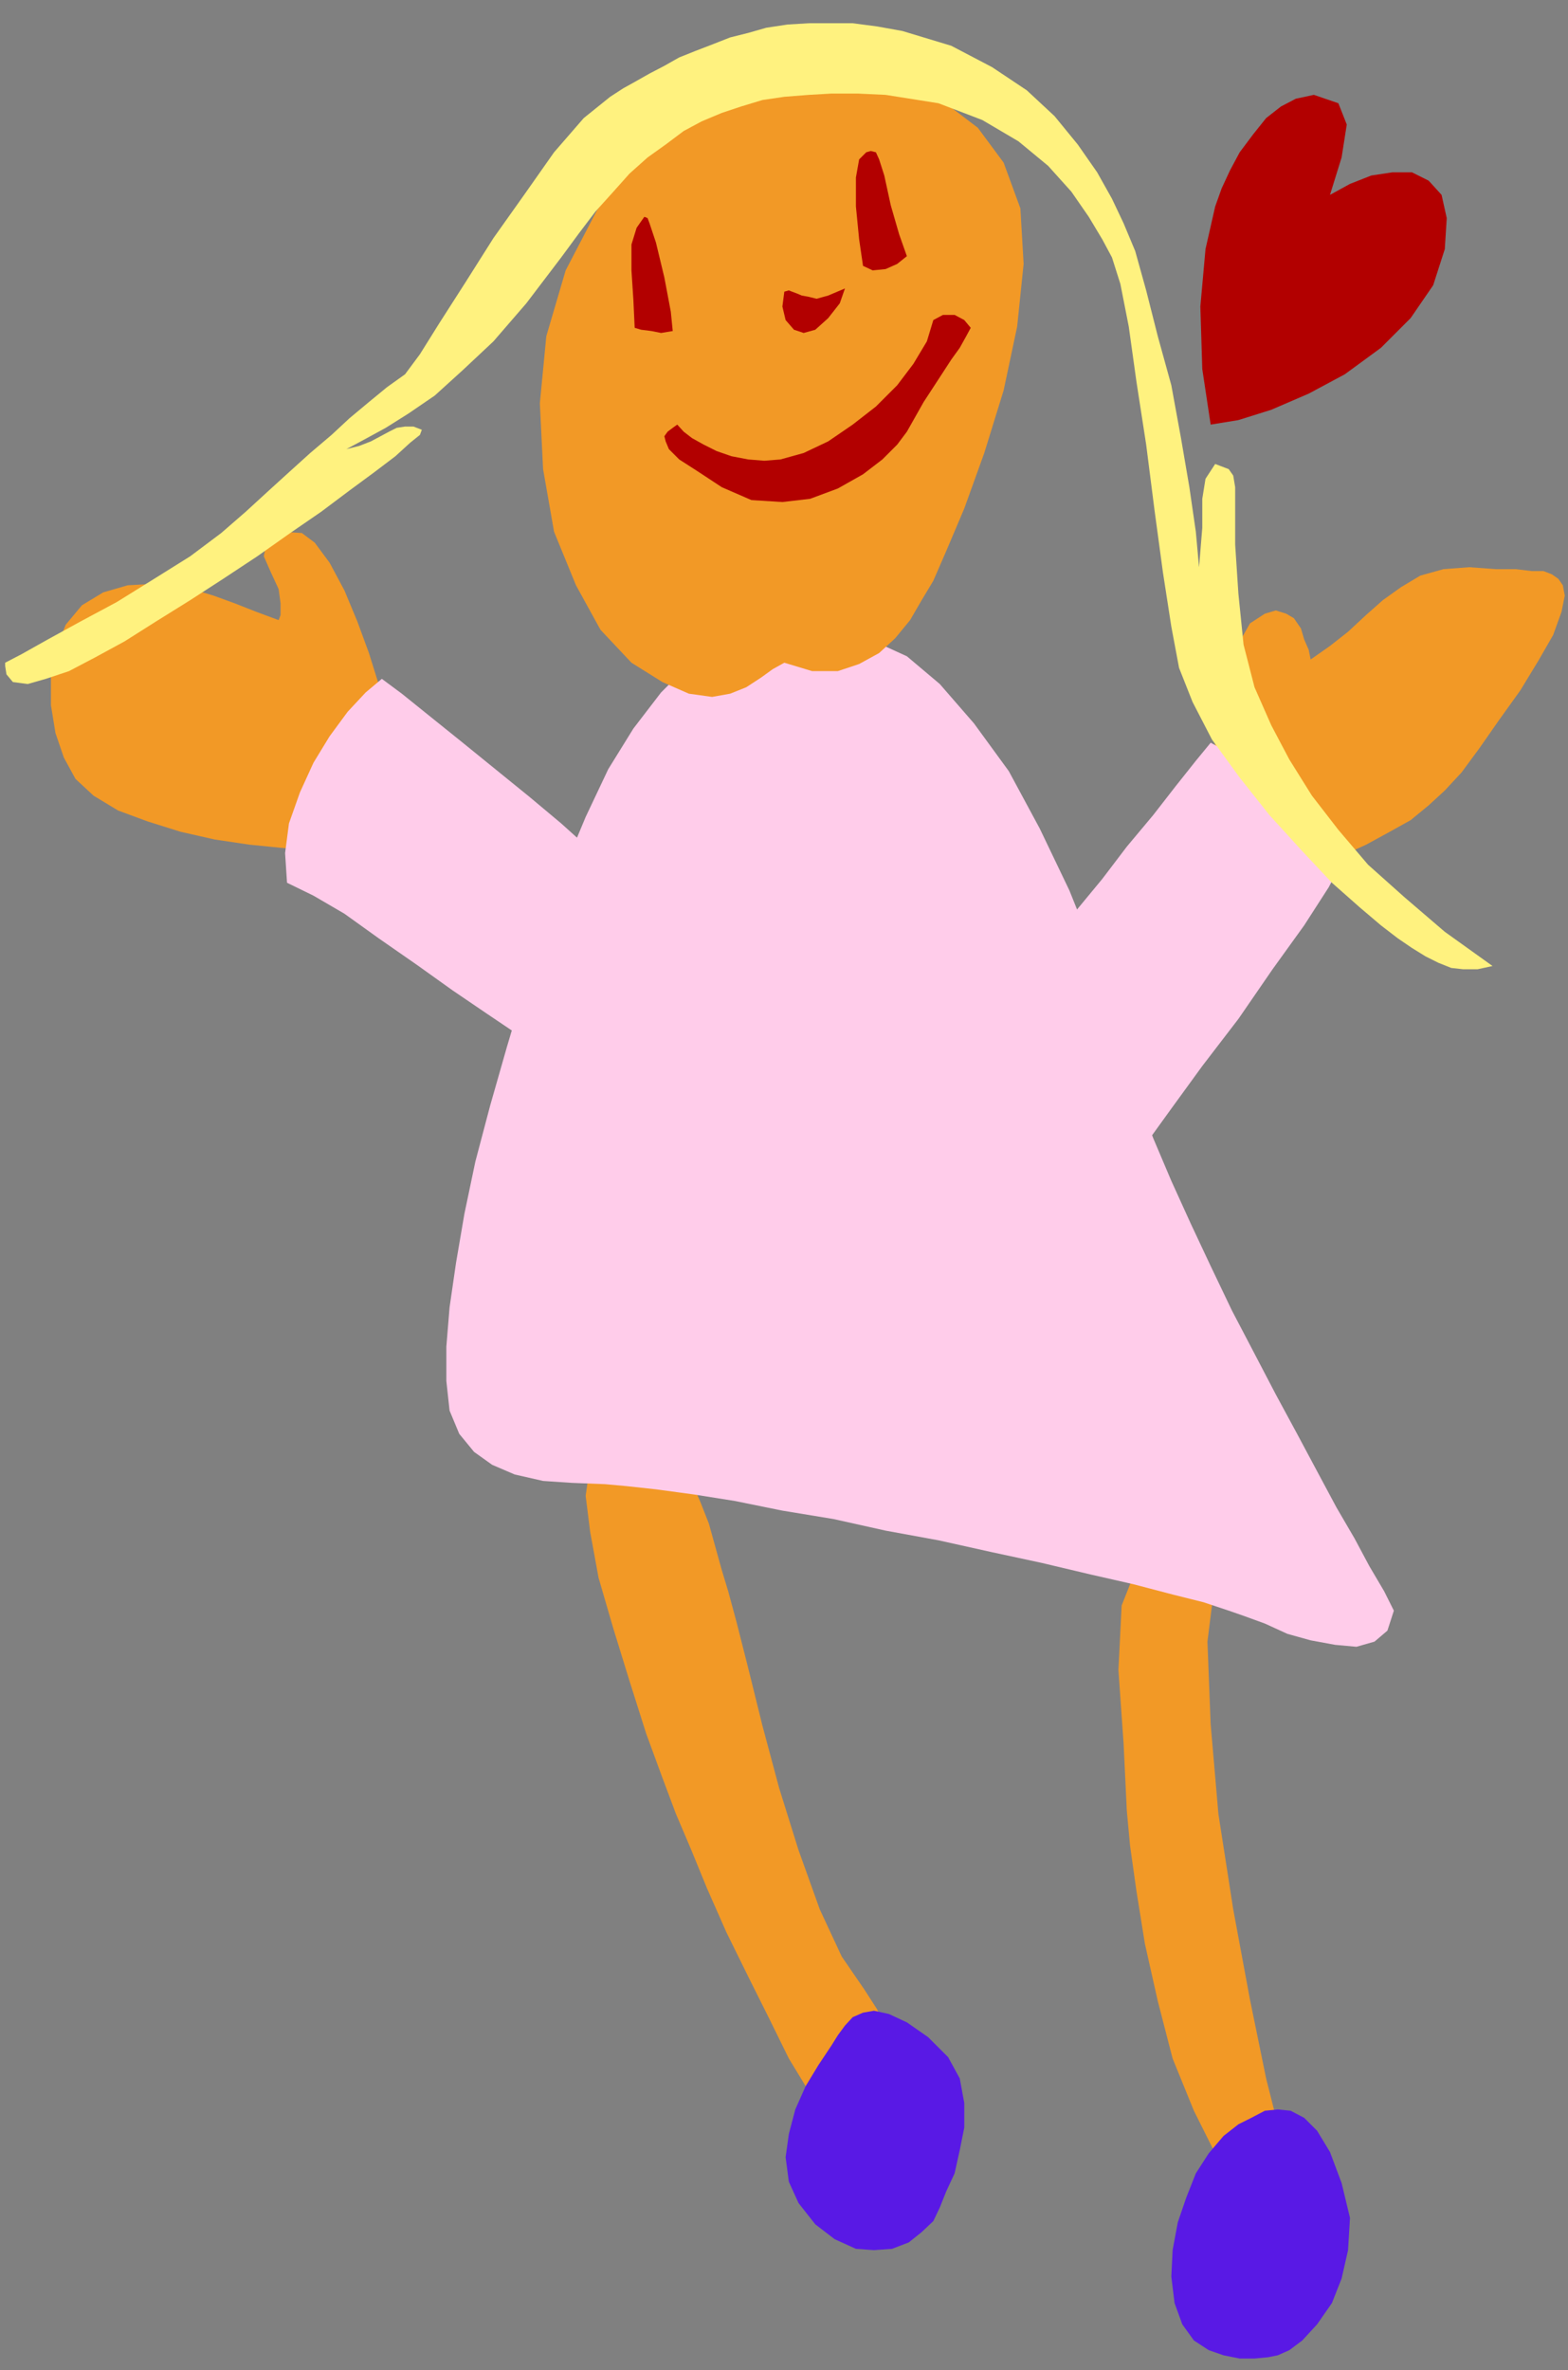 <?xml version="1.0" encoding="UTF-8" standalone="no"?>
<svg
   xmlns:ooo="http://xml.openoffice.org/svg/export"
   xmlns:dc="http://purl.org/dc/elements/1.1/"
   xmlns:cc="http://creativecommons.org/ns#"
   xmlns:rdf="http://www.w3.org/1999/02/22-rdf-syntax-ns#"
   xmlns:svg="http://www.w3.org/2000/svg"
   xmlns="http://www.w3.org/2000/svg"
   xmlns:sodipodi="http://sodipodi.sourceforge.net/DTD/sodipodi-0.dtd"
   xmlns:inkscape="http://www.inkscape.org/namespaces/inkscape"
   version="1.2"
   width="24.31mm"
   height="36.73mm"
   viewBox="0 0 2431 3673"
   preserveAspectRatio="xMidYMid"
   xml:space="preserve"
   id="svg96"
   sodipodi:docname="female.svg"
   style="fill-rule:evenodd;stroke-width:28.222;stroke-linejoin:round"
   inkscape:version="0.92.5 (2060ec1f9f, 2020-04-08)"><rect x="0" y="0" width="2431" height="3673" fill="#808080" stroke="none"/><sodipodi:namedview
   pagecolor="#ffffff"
   bordercolor="#666666"
   borderopacity="1"
   objecttolerance="10"
   gridtolerance="10"
   guidetolerance="10"
   inkscape:pageopacity="0"
   inkscape:pageshadow="2"
   inkscape:window-width="664"
   inkscape:window-height="487"
   id="namedview98"
   showgrid="false"
   inkscape:zoom="0.2102413"
   inkscape:cx="45.959056"
   inkscape:cy="69.392124"
   inkscape:window-x="0"
   inkscape:window-y="0"
   inkscape:window-maximized="0"
   inkscape:current-layer="svg96" />
 <defs
   class="ClipPathGroup"
   id="defs8">
  <clipPath
   id="presentation_clip_path"
   clipPathUnits="userSpaceOnUse">
   <rect
   x="0"
   y="0"
   width="21000"
   height="29700"
   id="rect2" />
  </clipPath>
  <clipPath
   id="presentation_clip_path_shrink"
   clipPathUnits="userSpaceOnUse">
   <rect
   x="21"
   y="29"
   width="20958"
   height="29641"
   id="rect5" />
  </clipPath>
 </defs>
 <defs
   class="TextShapeIndex"
   id="defs12">
  <g
   ooo:slide="id1"
   ooo:id-list="id3"
   id="g10" />
 </defs>
 <defs
   class="EmbeddedBulletChars"
   id="defs44">
  <g
   id="bullet-char-template-57356"
   transform="matrix(4.8828125e-4,0,0,-4.8828125e-4,0,0)">
   <path
   d="M 580,1141 1163,571 580,0 -4,571 Z"
   id="path14"
   inkscape:connector-curvature="0" />
  </g>
  <g
   id="bullet-char-template-57354"
   transform="matrix(4.8828125e-4,0,0,-4.8828125e-4,0,0)">
   <path
   d="M 8,1128 H 1137 V 0 H 8 Z"
   id="path17"
   inkscape:connector-curvature="0" />
  </g>
  <g
   id="bullet-char-template-10146"
   transform="matrix(4.8828125e-4,0,0,-4.8828125e-4,0,0)">
   <path
   d="M 174,0 602,739 174,1481 1456,739 Z M 1358,739 309,1346 659,739 Z"
   id="path20"
   inkscape:connector-curvature="0" />
  </g>
  <g
   id="bullet-char-template-10132"
   transform="matrix(4.8828125e-4,0,0,-4.8828125e-4,0,0)">
   <path
   d="M 2015,739 1276,0 H 717 l 543,543 H 174 v 393 h 1086 l -543,545 h 557 z"
   id="path23"
   inkscape:connector-curvature="0" />
  </g>
  <g
   id="bullet-char-template-10007"
   transform="matrix(4.8828125e-4,0,0,-4.8828125e-4,0,0)">
   <path
   d="m 0,-2 c -7,16 -16,29 -25,39 l 381,530 c -94,256 -141,385 -141,387 0,25 13,38 40,38 9,0 21,-2 34,-5 21,4 42,12 65,25 l 27,-13 111,-251 280,301 64,-25 24,25 c 21,-10 41,-24 62,-43 C 886,937 835,863 770,784 769,783 710,716 594,584 L 774,223 c 0,-27 -21,-55 -63,-84 l 16,-20 C 717,90 699,76 672,76 641,76 570,178 457,381 L 164,-76 c -22,-34 -53,-51 -92,-51 -42,0 -63,17 -64,51 -7,9 -10,24 -10,44 0,9 1,19 2,30 z"
   id="path26"
   inkscape:connector-curvature="0" />
  </g>
  <g
   id="bullet-char-template-10004"
   transform="matrix(4.8828125e-4,0,0,-4.8828125e-4,0,0)">
   <path
   d="M 285,-33 C 182,-33 111,30 74,156 52,228 41,333 41,471 c 0,78 14,145 41,201 34,71 87,106 158,106 53,0 88,-31 106,-94 l 23,-176 c 8,-64 28,-97 59,-98 l 735,706 c 11,11 33,17 66,17 42,0 63,-15 63,-46 V 965 c 0,-36 -10,-64 -30,-84 L 442,47 C 390,-6 338,-33 285,-33 Z"
   id="path29"
   inkscape:connector-curvature="0" />
  </g>
  <g
   id="bullet-char-template-9679"
   transform="matrix(4.8828125e-4,0,0,-4.8828125e-4,0,0)">
   <path
   d="M 813,0 C 632,0 489,54 383,161 276,268 223,411 223,592 c 0,181 53,324 160,431 106,107 249,161 430,161 179,0 323,-54 432,-161 108,-107 162,-251 162,-431 0,-180 -54,-324 -162,-431 C 1136,54 992,0 813,0 Z"
   id="path32"
   inkscape:connector-curvature="0" />
  </g>
  <g
   id="bullet-char-template-8226"
   transform="matrix(4.8828125e-4,0,0,-4.8828125e-4,0,0)">
   <path
   d="m 346,457 c -73,0 -137,26 -191,78 -54,51 -81,114 -81,188 0,73 27,136 81,188 54,52 118,78 191,78 73,0 134,-26 185,-79 51,-51 77,-114 77,-187 0,-75 -25,-137 -76,-188 -50,-52 -112,-78 -186,-78 z"
   id="path35"
   inkscape:connector-curvature="0" />
  </g>
  <g
   id="bullet-char-template-8211"
   transform="matrix(4.8828125e-4,0,0,-4.8828125e-4,0,0)">
   <path
   d="M -4,459 H 1135 V 606 H -4 Z"
   id="path38"
   inkscape:connector-curvature="0" />
  </g>
  <g
   id="bullet-char-template-61548"
   transform="matrix(4.8828125e-4,0,0,-4.8828125e-4,0,0)">
   <path
   d="m 173,740 c 0,163 58,303 173,419 116,115 255,173 419,173 163,0 302,-58 418,-173 116,-116 174,-256 174,-419 0,-163 -58,-303 -174,-418 C 1067,206 928,148 765,148 601,148 462,206 346,322 231,437 173,577 173,740 Z"
   id="path41"
   inkscape:connector-curvature="0" />
  </g>
 </defs>
 <g
   id="g49"
   transform="translate(-9284,-13013)">
  <g
   id="id2"
   class="Master_Slide">
   <g
   id="bg-id2"
   class="Background" />
   <g
   id="bo-id2"
   class="BackgroundObjects" />
  </g>
 </g>
 <g
   class="SlideGroup"
   id="g94"
   transform="translate(-9284,-13013)">
  <g
   id="g92">
   <g
   id="container-id1">
    <g
   id="id1"
   class="Slide"
   clip-path="url(#presentation_clip_path)">
     <g
   class="Page"
   id="g88">
      <g
   class="Graphic"
   id="g86">
       <g
   id="id3">
        <rect
   class="BoundingBox"
   x="9284"
   y="13013"
   width="2431"
   height="3673"
   id="rect51"
   style="fill:none;stroke:none" />
        <path
   d="m 11161,14256 5,-58 5,-82 18,-79 33,-58 23,-15 17,-5 16,5 12,7 11,16 5,17 7,16 3,15 30,-21 28,-22 28,-26 26,-23 28,-20 30,-18 36,-10 40,-3 41,3 h 31 l 25,3 h 18 l 13,5 10,7 7,10 3,16 -5,25 -13,36 -23,40 -28,46 -33,46 -30,43 -28,38 -26,28 -25,23 -28,23 -36,20 -33,18 -33,15 -28,13 -23,8 -15,2 -13,-2 -15,-8 -18,-13 -18,-15 -20,-15 -20,-18 -21,-18 z"
   id="path53"
   inkscape:connector-curvature="0"
   style="fill:#f29926;stroke:none" />
        <path
   d="m 9889,14139 -7,-28 -11,-38 -15,-48 -18,-49 -20,-48 -23,-43 -23,-31 -20,-15 -33,-2 -21,12 -5,26 11,25 12,26 3,22 v 18 l -3,8 -35,-13 -33,-13 -33,-12 -33,-10 -31,-6 -33,-2 -36,2 -38,11 -33,20 -25,30 -16,39 -7,40 v 46 l 7,43 13,38 18,33 28,26 38,23 46,17 51,16 53,12 54,8 50,5 44,3 22,-5 23,-16 21,-20 23,-28 15,-30 15,-31 5,-30 z"
   id="path55"
   inkscape:connector-curvature="0"
   style="fill:#f29926;stroke:none" />
        <path
   d="m 10301,15265 20,8 21,15 15,23 13,30 13,33 10,36 10,36 10,33 13,48 18,71 22,89 26,97 30,96 33,92 34,73 35,51 20,31 13,30 5,28 5,21 -17,10 -16,12 -18,13 -15,15 -15,13 -10,13 -8,7 -2,3 -28,-38 -31,-51 -30,-61 -33,-66 -34,-69 -30,-68 -25,-61 -23,-54 -21,-56 -25,-68 -26,-82 -25,-81 -23,-79 -13,-71 -7,-56 5,-35 13,-21 12,-15 16,-8 12,-2 h 16 l 12,2 13,5 z"
   id="path57"
   inkscape:connector-curvature="0"
   style="fill:#f29926;stroke:none" />
        <path
   d="m 11044,15448 -21,53 -5,100 8,114 5,104 5,54 10,71 13,81 20,89 23,89 33,81 36,72 46,53 28,5 20,-3 13,-12 7,-26 -15,-48 -23,-91 -25,-122 -26,-140 -23,-148 -12,-139 -5,-128 12,-96 v -15 l -10,-11 -13,-7 -20,-3 h -20 l -23,5 -21,8 z"
   id="path59"
   inkscape:connector-curvature="0"
   style="fill:#f29926;stroke:none" />
        <path
   d="m 10405,14004 -50,36 -46,46 -43,56 -39,63 -35,74 -33,79 -31,89 -30,94 -28,94 -26,91 -23,87 -17,81 -13,76 -10,69 -5,61 v 53 l 5,46 15,36 23,28 28,20 35,15 44,10 45,3 51,2 33,3 46,5 59,8 63,10 74,15 79,13 81,18 82,15 81,18 79,17 76,18 66,15 61,16 48,12 39,13 23,8 33,12 35,16 36,10 38,7 33,3 28,-8 20,-17 10,-31 -15,-30 -23,-39 -23,-43 -28,-48 -30,-56 -31,-58 -33,-61 -35,-67 -33,-63 -33,-69 -31,-66 -30,-66 -28,-66 -23,-61 -21,-58 -15,-56 -30,-107 -41,-102 -46,-96 -48,-89 -54,-74 -53,-61 -51,-43 -46,-21 -40,-7 -38,-8 -33,-5 -31,-2 h -25 l -26,2 -23,5 z"
   id="path61"
   inkscape:connector-curvature="0"
   style="fill:#ffccea;stroke:none" />
        <path
   d="m 10896,14490 26,-28 33,-41 38,-46 38,-50 41,-49 35,-45 31,-39 23,-28 30,16 33,18 31,17 28,23 28,26 23,25 17,31 13,30 -20,38 -38,59 -49,68 -53,77 -56,73 -48,66 -39,54 -22,33 -16,-33 -17,-38 -16,-44 -15,-43 -18,-43 -20,-46 -18,-43 z"
   id="path63"
   inkscape:connector-curvature="0"
   style="fill:#ffccea;stroke:none" />
        <path
   d="m 10222,14350 -28,-25 -40,-36 -49,-41 -53,-43 -53,-43 -51,-41 -41,-33 -31,-23 -25,21 -28,30 -28,38 -25,41 -21,46 -17,48 -6,46 3,46 41,20 48,28 53,38 59,41 56,40 53,36 49,33 35,20 5,-25 10,-36 13,-40 13,-44 13,-43 15,-41 15,-35 z"
   id="path65"
   inkscape:connector-curvature="0"
   style="fill:#ffccea;stroke:none" />
        <path
   d="m 10573,16183 -20,30 -20,33 -16,36 -10,38 -5,36 5,38 15,33 26,33 30,23 33,15 28,2 28,-2 26,-10 20,-16 18,-17 10,-21 10,-25 13,-28 8,-36 7,-35 v -38 l -7,-38 -18,-33 -31,-31 -33,-23 -28,-13 -23,-5 -17,3 -16,7 -12,13 -11,15 z"
   id="path67"
   inkscape:connector-curvature="0"
   style="fill:#5919e5;stroke:none" />
        <path
   d="m 11204,16305 -23,18 -23,27 -20,31 -15,38 -13,38 -8,43 -2,41 5,41 12,33 18,25 23,15 23,8 25,5 h 23 l 21,-2 15,-3 18,-8 20,-15 23,-25 23,-33 15,-38 10,-44 3,-50 -13,-54 -18,-48 -20,-33 -20,-20 -21,-11 -20,-2 -20,2 -21,11 z"
   id="path69"
   inkscape:connector-curvature="0"
   style="fill:#5919e5;stroke:none" />
        <path
   d="m 11161,13671 43,-7 51,-16 58,-25 56,-30 56,-41 46,-46 35,-51 18,-56 3,-48 -8,-36 -20,-22 -26,-13 h -30 l -33,5 -33,13 -31,17 18,-58 8,-51 -13,-33 -38,-13 -28,6 -23,12 -23,18 -20,25 -21,28 -15,28 -13,28 -10,28 -15,66 -8,89 3,97 z"
   id="path71"
   inkscape:connector-curvature="0"
   style="fill:#b20000;stroke:none" />
        <path
   d="m 10479,13130 36,-3 43,-2 h 48 l 49,7 50,16 49,28 46,35 40,54 26,71 5,86 -10,97 -21,99 -30,97 -31,86 -28,66 -20,46 -18,30 -18,31 -23,28 -25,23 -31,17 -33,11 h -40 l -43,-13 -18,10 -18,13 -23,15 -25,10 -28,5 -36,-5 -41,-18 -48,-30 -48,-51 -38,-69 -34,-83 -17,-97 -5,-102 10,-104 30,-102 49,-94 56,-76 45,-56 38,-38 34,-23 27,-10 23,-5 h 23 z"
   id="path73"
   inkscape:connector-curvature="0"
   style="fill:#f29926;stroke:none" />
        <path
   d="m 9292,14040 25,-13 41,-23 51,-28 56,-30 58,-36 56,-35 48,-36 38,-33 36,-33 33,-30 31,-28 33,-28 28,-26 30,-25 28,-23 28,-20 23,-31 30,-48 41,-64 43,-68 49,-69 45,-64 46,-53 41,-33 20,-13 18,-10 23,-13 23,-12 23,-13 25,-10 26,-10 28,-11 28,-7 28,-8 33,-5 33,-2 h 33 35 l 38,5 39,7 76,23 63,33 54,36 43,40 36,44 30,43 23,41 18,38 18,43 17,61 18,71 21,76 15,82 13,76 10,69 5,55 5,-61 v -45 l 5,-31 15,-23 21,8 7,10 3,18 v 33 56 l 5,76 8,79 17,66 26,59 28,53 35,56 41,53 46,54 56,50 63,54 74,53 -23,5 h -23 l -18,-2 -20,-8 -20,-10 -21,-13 -22,-15 -26,-20 -33,-28 -43,-38 -46,-49 -51,-56 -46,-58 -43,-59 -30,-58 -21,-53 -12,-64 -13,-84 -13,-96 -13,-102 -15,-97 -12,-86 -13,-66 -13,-41 -15,-28 -21,-35 -27,-39 -36,-40 -46,-38 -56,-33 -68,-26 -82,-13 -43,-2 h -41 l -35,2 -38,3 -34,5 -33,10 -30,10 -31,13 -28,15 -28,21 -28,20 -28,25 -25,28 -28,31 -25,33 -28,38 -54,71 -51,59 -48,45 -43,39 -41,28 -35,22 -33,18 -28,15 20,-5 18,-7 15,-8 13,-7 12,-6 13,-2 h 13 l 13,5 -3,8 -15,12 -23,21 -33,25 -38,28 -44,33 -48,33 -51,36 -53,35 -51,33 -53,33 -49,31 -46,25 -40,21 -36,12 -28,8 -23,-3 -10,-12 -2,-13 z"
   id="path75"
   inkscape:connector-curvature="0"
   style="fill:#fff27f;stroke:none" />
        <path
   d="m 10291,13359 10,30 13,54 10,53 3,30 -18,3 -15,-3 -16,-2 -10,-3 -2,-43 -3,-46 v -40 l 8,-26 7,-10 5,-7 5,2 z"
   id="path77"
   inkscape:connector-curvature="0"
   style="fill:#b20000;stroke:none" />
        <path
   d="m 10690,13410 -15,12 -18,8 -20,2 -15,-7 -6,-41 -5,-51 v -45 l 5,-28 11,-11 7,-2 8,2 5,11 8,25 10,46 13,45 z"
   id="path79"
   inkscape:connector-curvature="0"
   style="fill:#b20000;stroke:none" />
        <path
   d="m 10500,13465 7,-2 5,2 8,3 7,3 11,2 12,3 18,-5 26,-11 -8,23 -18,23 -20,18 -18,5 -15,-5 -13,-15 -5,-21 z"
   id="path81"
   inkscape:connector-curvature="0"
   style="fill:#b20000;stroke:none" />
        <path
   d="m 10334,13671 10,11 13,10 18,10 20,10 23,8 26,5 25,2 25,-2 36,-10 38,-18 38,-26 36,-28 33,-33 25,-33 21,-35 10,-33 15,-8 h 18 l 15,8 10,12 -7,13 -10,18 -13,18 -13,20 -15,23 -15,23 -13,23 -13,23 -15,20 -23,23 -30,23 -39,22 -43,16 -43,5 -48,-3 -46,-20 -38,-25 -28,-18 -16,-16 -5,-12 -2,-8 5,-7 8,-6 z"
   id="path83"
   inkscape:connector-curvature="0"
   style="fill:#b20000;stroke:none" />
       </g>
      </g>
     </g>
    </g>
   </g>
  </g>
 </g>
</svg>